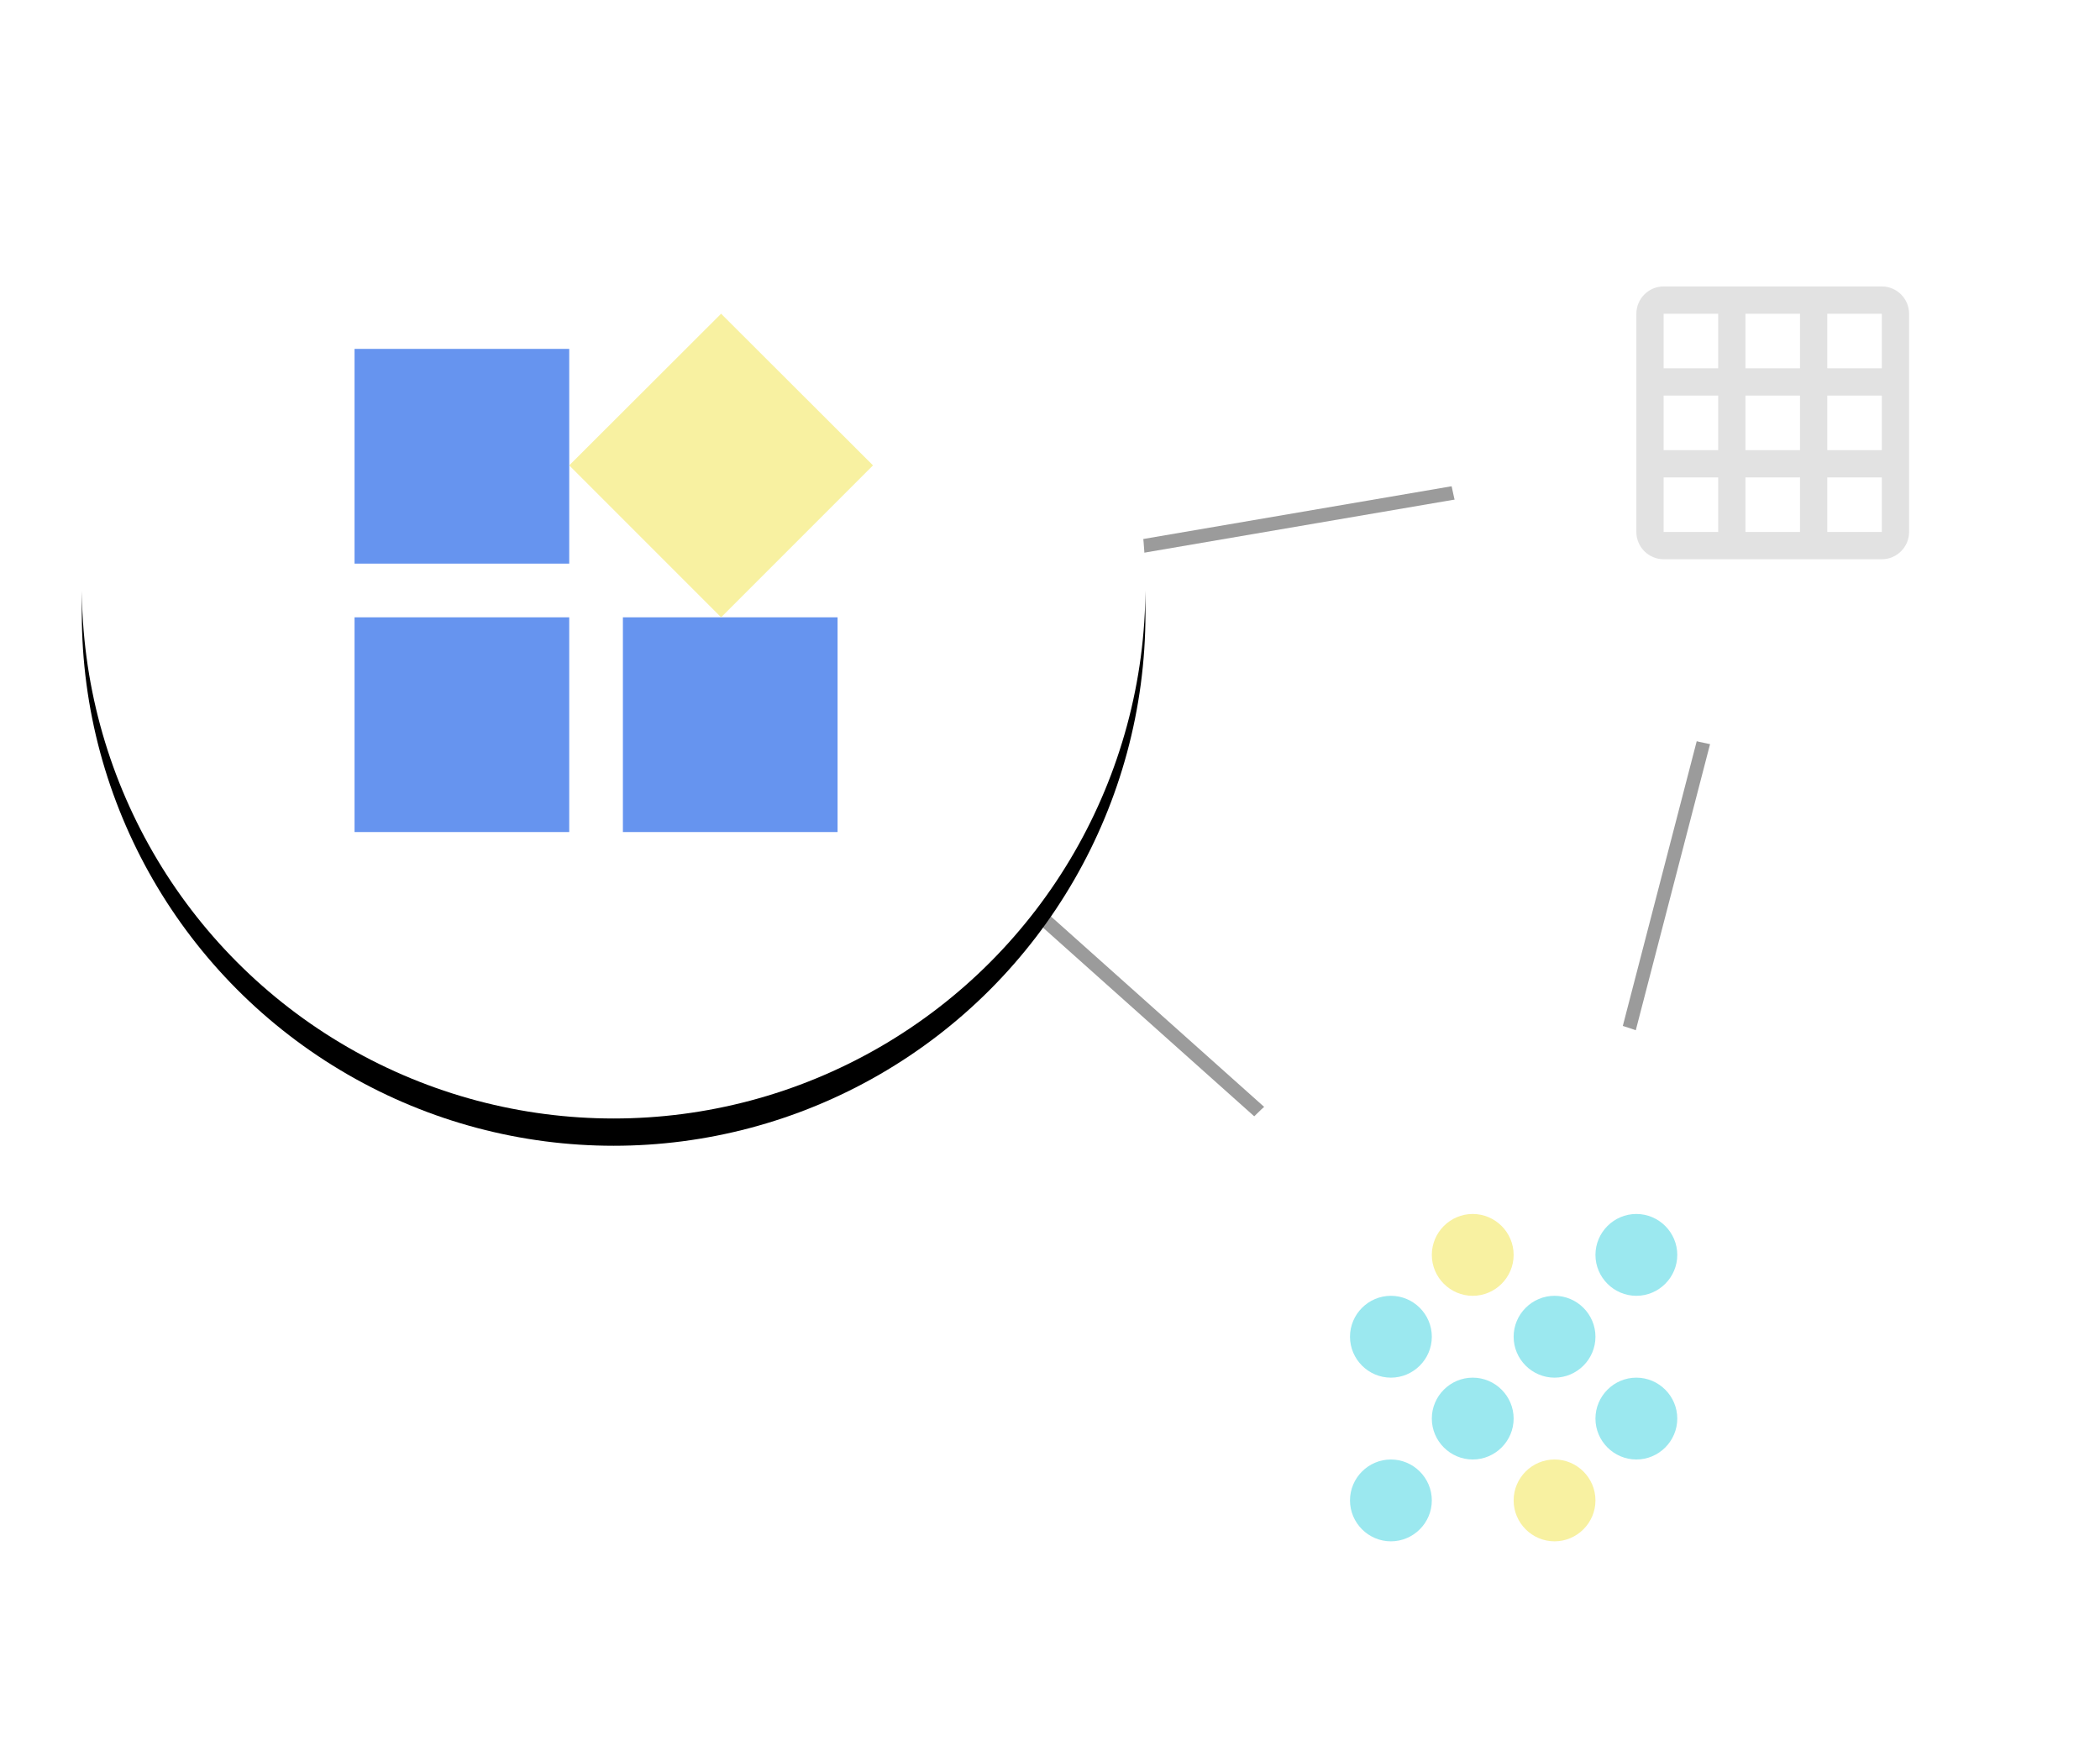 <?xml version="1.0" encoding="UTF-8"?>
<svg width="154px" height="128px" viewBox="0 0 154 128" version="1.1" xmlns="http://www.w3.org/2000/svg" xmlns:xlink="http://www.w3.org/1999/xlink">
    <!-- Generator: Sketch 47 (45396) - http://www.bohemiancoding.com/sketch -->
    <title>Group 23</title>
    <desc>Created with Sketch.</desc>
    <defs>
        <circle id="path-1" cx="39" cy="39" r="39"></circle>
        <filter x="-12.8%" y="-10.3%" width="125.6%" height="125.6%" filterUnits="objectBoundingBox" id="filter-2">
            <feOffset dx="0" dy="2" in="SourceAlpha" result="shadowOffsetOuter1"></feOffset>
            <feGaussianBlur stdDeviation="3" in="shadowOffsetOuter1" result="shadowBlurOuter1"></feGaussianBlur>
            <feColorMatrix values="0 0 0 0 0   0 0 0 0 0   0 0 0 0 0  0 0 0 0.16 0" type="matrix" in="shadowBlurOuter1"></feColorMatrix>
        </filter>
    </defs>
    <g id="产品模块" stroke="none" stroke-width="1" fill="none" fill-rule="evenodd">
        <g id="产品模块-1" transform="translate(-254, -2163)">
            <g id="Group-23" transform="translate(260, 2167)">
                <polygon id="Path-2" stroke="#9B9B9B" points="46 41.47 124.744 28 107.082 96.018"></polygon>
                <g id="Oval-5">
                    <use fill="black" fill-opacity="1" filter="url(#filter-2)" xlink:href="#path-1"></use>
                    <use fill="#FFFFFF" fill-rule="evenodd" xlink:href="#path-1"></use>
                </g>
                <path d="M39.679,41.257 L39.679,57 L55.422,57 L55.422,41.257 L39.679,41.257 L39.679,41.257 Z M20,57 L35.743,57 L35.743,41.257 L20,41.257 L20,57 L20,57 Z M20,21.578 L20,37.321 L35.743,37.321 L35.743,21.578 L20,21.578 L20,21.578 Z" id="Shape" fill="#6694EF"></path>
                <polygon id="Path" fill="#F8F1A1" points="46.881 19 35.743 30.119 46.881 41.257 58.02 30.119 46.881 19"></polygon>
                <circle id="Oval-5-Copy" fill="#FFFFFF" cx="124" cy="27" r="24"></circle>
                <path d="M132,17 L116,17 C114.9,17 114,17.9 114,19 L114,35 C114,36.1 114.9,37 116,37 L132,37 C133.1,37 134,36.1 134,35 L134,19 C134,17.9 133.1,17 132,17 L132,17 Z M116,31 L120,31 L120,35 L116,35 L116,31 Z M116,25 L120,25 L120,29 L116,29 L116,25 Z M116,19 L120,19 L120,23 L116,23 L116,19 Z M122,31 L126,31 L126,35 L122,35 L122,31 Z M122,25 L126,25 L126,29 L122,29 L122,25 Z M122,19 L126,19 L126,23 L122,23 L122,19 Z M128,31 L132,31 L132,35 L128,35 L128,31 Z M128,25 L132,25 L132,29 L128,29 L128,25 Z M128,19 L132,19 L132,23 L128,23 L128,19 Z" id="Fill-388" fill="#E2E2E2"></path>
                <circle id="Oval-5-Copy-2" fill="#FFFFFF" cx="105" cy="97" r="27"></circle>
                <path d="M102,97 C100.35,97 99,98.35 99,100 C99,101.65 100.35,103 102,103 C103.65,103 105,101.65 105,100 C105,98.35 103.65,97 102,97 L102,97 Z M96,91 C94.35,91 93,92.35 93,94 C93,95.65 94.35,97 96,97 C97.65,97 99,95.65 99,94 C99,92.35 97.65,91 96,91 L96,91 Z M96,103 C94.35,103 93,104.35 93,106 C93,107.65 94.35,109 96,109 C97.65,109 99,107.65 99,106 C99,104.35 97.65,103 96,103 L96,103 Z M114,91 C115.65,91 117,89.65 117,88 C117,86.35 115.65,85 114,85 C112.35,85 111,86.35 111,88 C111,89.65 112.35,91 114,91 L114,91 Z M114,97 C112.35,97 111,98.35 111,100 C111,101.65 112.35,103 114,103 C115.65,103 117,101.65 117,100 C117,98.35 115.65,97 114,97 L114,97 Z M108,91 C106.35,91 105,92.35 105,94 C105,95.65 106.35,97 108,97 C109.65,97 111,95.65 111,94 C111,92.35 109.65,91 108,91 L108,91 Z" id="Fill-386" fill="#9BE8EF"></path>
                <path d="M108,103 C106.35,103 105,104.35 105,106 C105,107.65 106.35,109 108,109 C109.65,109 111,107.65 111,106 C111,104.35 109.65,103 108,103 L108,103 Z" id="Path" fill="#F8F1A1"></path>
                <path d="M102,85 C100.35,85 99,86.35 99,88 C99,89.65 100.35,91 102,91 C103.65,91 105,89.65 105,88 C105,86.35 103.65,85 102,85 L102,85 Z" id="Path" fill="#F8F1A1"></path>
            </g>
        </g>
    </g>
</svg>